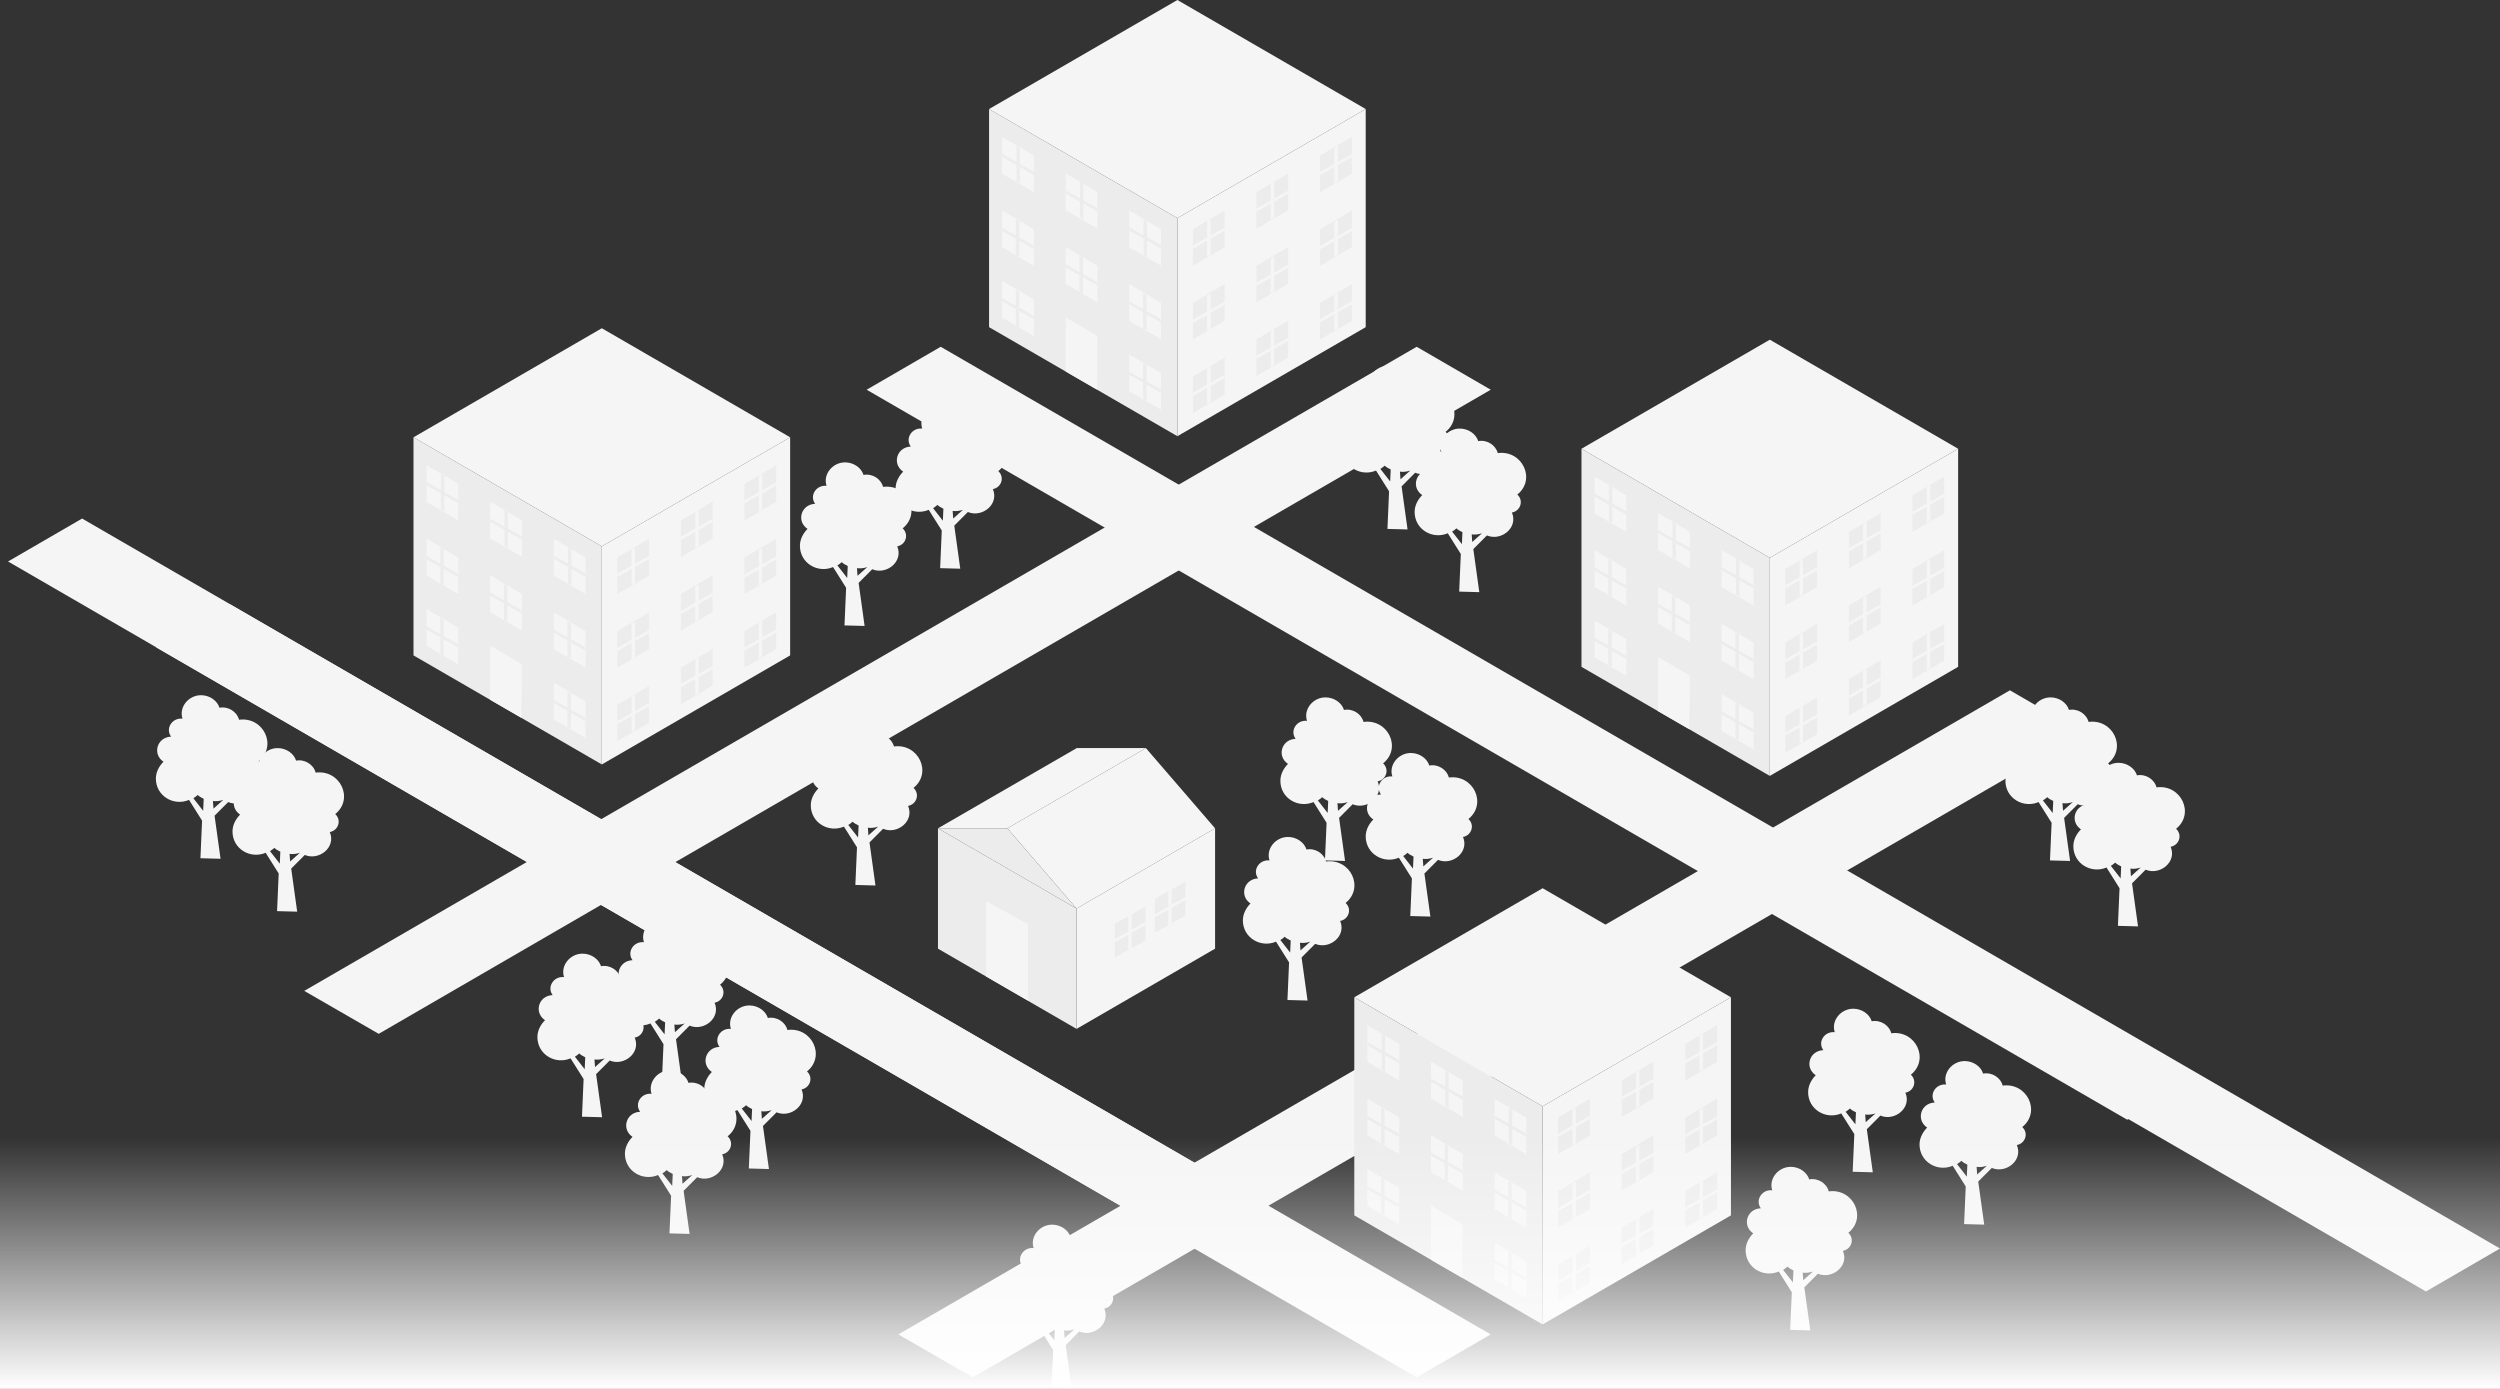 <svg width="1440" height="800" viewBox="0 0 1440 800" fill="none" xmlns="http://www.w3.org/2000/svg">
<rect x="0" y="0" width="1440" height="800" fill="#333333" stroke="none"/>
<path d="M218.136 595.487L175.238 570.753L346.091 471.818L388.743 496.552L218.136 595.487Z" fill="#F5F5F5"/>
<path d="M560.337 793.358L517.438 768.624L688.292 669.689L730.944 694.423L560.337 793.358Z" fill="#F5F5F5"/>
<path d="M713.933 298.682L671.281 323.416L1397.35 743.89L1440 719.156L713.933 298.682Z" fill="#F5F5F5"/>
<path d="M541.846 199.747L499.194 224.481L1225.26 644.955L1267.91 620.221L541.846 199.747Z" fill="#F5F5F5"/>
<path d="M132.586 348.15L89.934 372.883L816.001 793.357L858.653 768.624L132.586 348.15Z" fill="#F5F5F5"/>
<path d="M346.338 521.286L4.63 323.416L47.282 298.682L346.338 471.819L816.001 199.747L858.653 224.481L346.338 521.286Z" fill="#F5F5F5"/>
<path d="M688.046 719.156L346.338 521.286L388.99 496.552L688.046 669.688L1157.71 397.617L1200.36 422.351L688.046 719.156Z" fill="#F5F5F5"/>
<path d="M699.884 546.433L620.078 592.645V523.326L699.884 477.113V546.433Z" fill="#F5F5F5"/>
<path d="M540.272 546.433L620.078 592.645V523.326L540.272 477.113V546.433Z" fill="#ECECEC"/>
<path d="M699.884 477.114L620.078 523.326L580.232 477.114L660.039 430.901L699.884 477.114Z" fill="#F5F5F5"/>
<path d="M620.078 523.326L540.272 477.113H580.233L620.078 523.326Z" fill="#ECECEC"/>
<path d="M592.094 532.338L568.141 519.052V562.492L592.094 576.355V532.338Z" fill="#F5F5F5"/>
<path d="M642.189 531.991L659.808 522.171V541.696L642.189 551.516V531.991Z" fill="#ECECEC"/>
<path d="M649.904 536.585V527.486L651.862 526.33V535.485L659.923 530.952V532.685L651.862 537.269V546.317L649.904 547.473V538.382L641.843 542.967V541.118L649.904 536.585Z" fill="#F5F5F5"/>
<path d="M665.221 517.666L682.84 507.845V527.37L665.221 537.19V517.666Z" fill="#ECECEC"/>
<path d="M672.937 522.26V513.16L674.894 512.004V521.159L682.956 516.626V518.359L674.894 522.943V531.992L672.937 533.147V524.057L664.875 528.641V526.793L672.937 522.26Z" fill="#F5F5F5"/>
<path d="M580.233 477.114H540.272L620.193 430.901H660.039L580.233 477.114Z" fill="#F5F5F5"/>
<path d="M346.646 440.323V314.696L455.121 251.882V377.509L346.646 440.323Z" fill="#F5F5F5"/>
<path d="M238.171 251.882L346.646 314.696V440.323L238.171 377.509V251.882Z" fill="#ECECEC"/>
<path d="M428.824 278.735L447.138 267.9V289.099L428.824 299.777V278.735Z" fill="#ECECEC"/>
<path d="M263.998 278.735L245.685 267.9V289.099L263.998 299.777V278.735Z" fill="#F5F5F5"/>
<path d="M263.998 321.134L245.685 310.299V331.498L263.998 342.177V321.134Z" fill="#F5F5F5"/>
<path d="M263.998 361.649L245.685 350.813V372.013L263.998 382.691V361.649Z" fill="#F5F5F5"/>
<path d="M428.824 321.134L447.138 310.299V331.498L428.824 342.177V321.134Z" fill="#ECECEC"/>
<path d="M428.824 363.533L447.138 352.698V373.897L428.824 384.576V363.533Z" fill="#ECECEC"/>
<path d="M392.196 299.778L410.51 288.942V310.142L392.196 320.82V299.778Z" fill="#ECECEC"/>
<path d="M300.626 299.778L282.312 288.942V310.142L300.626 320.82V299.778Z" fill="#F5F5F5"/>
<path d="M300.626 342.177L282.312 331.341V352.541L300.626 363.219V342.177Z" fill="#F5F5F5"/>
<path d="M300.626 382.691L282.312 371.856V403.058L300.313 413.47L300.626 382.691Z" fill="#F5F5F5"/>
<path d="M392.196 342.177L410.51 331.341V352.541L392.196 363.219V342.177Z" fill="#ECECEC"/>
<path d="M392.196 384.576L410.51 373.74V394.94L392.196 405.618V384.576Z" fill="#ECECEC"/>
<path d="M355.568 321.134L373.882 310.299V331.498L355.568 342.177V321.134Z" fill="#ECECEC"/>
<path d="M363.803 325.835V316.508L365.803 315.324V324.707L374.038 320.061V321.837L365.803 326.536V335.81L363.803 336.995V327.677L355.568 332.376V330.481L363.803 325.835Z" fill="#F5F5F5"/>
<path d="M400.431 304.479V295.151L402.431 293.967V303.35L410.666 298.704V300.48L402.431 305.179V314.454L400.431 315.638V306.321L392.196 311.02V309.125L400.431 304.479Z" fill="#F5F5F5"/>
<path d="M437.059 283.436V274.109L439.059 272.925V282.308L447.294 277.662V279.438L439.059 284.137V293.411L437.059 294.595V285.278L428.824 289.977V288.082L437.059 283.436Z" fill="#F5F5F5"/>
<path d="M337.254 321.134L318.94 310.299V331.498L337.254 342.177V321.134Z" fill="#F5F5F5"/>
<path d="M337.254 363.533L318.94 352.698V373.897L337.254 384.576V363.533Z" fill="#F5F5F5"/>
<path d="M337.254 404.048L318.94 393.213V414.412L337.254 425.09V404.048Z" fill="#F5F5F5"/>
<path d="M355.568 363.533L373.882 352.698V373.897L355.568 384.576V363.533Z" fill="#ECECEC"/>
<path d="M329.175 325.835V316.508L327.175 315.324V324.707L318.94 320.061V321.837L327.175 326.536V335.81L329.175 336.995V327.677L337.411 332.376V330.481L329.175 325.835Z" fill="#ECECEC"/>
<path d="M328.862 368.234V358.907L326.862 357.723V367.106L318.627 362.46V364.236L326.862 368.935V378.21L328.862 379.394V370.076L337.098 374.775V372.881L328.862 368.234Z" fill="#ECECEC"/>
<path d="M328.862 408.749V399.422L326.862 398.238V407.621L318.627 402.974V404.751L326.862 409.45V418.724L328.862 419.908V410.591L337.098 415.29V413.395L328.862 408.749Z" fill="#ECECEC"/>
<path d="M292.548 304.479V295.151L290.548 293.967V303.35L282.313 298.704V300.48L290.548 305.179V314.454L292.548 315.638V306.321L300.783 311.02V309.125L292.548 304.479Z" fill="#ECECEC"/>
<path d="M292.235 346.878V337.551L290.235 336.366V345.749L281.999 341.103V342.879L290.235 347.579V356.853L292.235 358.037V348.72L300.47 353.419V351.524L292.235 346.878Z" fill="#ECECEC"/>
<path d="M255.92 283.436V274.109L253.92 272.925V282.308L245.685 277.662V279.438L253.92 284.137V293.411L255.92 294.595V285.278L264.155 289.977V288.082L255.92 283.436Z" fill="#ECECEC"/>
<path d="M255.607 325.835V316.508L253.607 315.324V324.707L245.372 320.061V321.837L253.607 326.536V335.81L255.607 336.995V327.677L263.842 332.376V330.481L255.607 325.835Z" fill="#ECECEC"/>
<path d="M255.607 366.35V357.023L253.607 355.839V365.222L245.372 360.575V362.352L253.607 367.051V376.325L255.607 377.509V368.192L263.842 372.891V370.996L255.607 366.35Z" fill="#ECECEC"/>
<path d="M363.803 368.548V359.221L365.803 358.037V367.42L374.038 362.774V364.55L365.803 369.249V378.524L363.803 379.708V370.39L355.568 375.089V373.195L363.803 368.548Z" fill="#F5F5F5"/>
<path d="M400.431 347.192V337.865L402.431 336.68V346.063L410.666 341.417V343.193L402.431 347.893V357.167L400.431 358.351V349.034L392.196 353.733V351.838L400.431 347.192Z" fill="#F5F5F5"/>
<path d="M437.059 326.149V316.822L439.059 315.638V325.021L447.294 320.375V322.151L439.059 326.85V336.124L437.059 337.309V327.991L428.824 332.69V330.796L437.059 326.149Z" fill="#F5F5F5"/>
<path d="M355.568 405.932L373.882 395.097V416.297L355.568 426.975V405.932Z" fill="#ECECEC"/>
<path d="M363.803 410.633V401.306L365.803 400.122V409.505L374.038 404.859V406.635L365.803 411.334V420.609L363.803 421.793V412.475L355.568 417.174V415.28L363.803 410.633Z" fill="#F5F5F5"/>
<path d="M400.431 389.277V379.95L402.431 378.766V388.149L410.666 383.502V385.279L402.431 389.978V399.252L400.431 400.436V391.119L392.196 395.818V393.923L400.431 389.277Z" fill="#F5F5F5"/>
<path d="M437.059 368.234V358.907L439.059 357.723V367.106L447.294 362.46V364.236L439.059 368.935V378.21L437.059 379.394V370.076L428.824 374.775V372.881L437.059 368.234Z" fill="#F5F5F5"/>
<path d="M346.646 314.696L238.171 251.882L346.646 189.069L455.12 251.882L346.646 314.696Z" fill="#F5F5F5"/>
<path d="M678.174 251.254V125.627L786.648 62.813V188.441L678.174 251.254Z" fill="#F5F5F5"/>
<path d="M569.699 62.813L678.174 125.627V251.254L569.699 188.441V62.813Z" fill="#ECECEC"/>
<path d="M760.351 89.666L778.665 78.831V100.031L760.351 110.709V89.666Z" fill="#ECECEC"/>
<path d="M595.526 89.666L577.212 78.831V100.031L595.526 110.709V89.666Z" fill="#F5F5F5"/>
<path d="M595.526 132.065L577.212 121.23V142.43L595.526 153.108V132.065Z" fill="#F5F5F5"/>
<path d="M595.526 172.58L577.212 161.745V182.944L595.526 193.623V172.58Z" fill="#F5F5F5"/>
<path d="M760.351 132.065L778.665 121.23V142.43L760.351 153.108V132.065Z" fill="#ECECEC"/>
<path d="M760.351 174.465L778.665 163.629V184.829L760.351 195.507V174.465Z" fill="#ECECEC"/>
<path d="M723.724 110.709L742.038 99.874V121.073L723.724 131.751V110.709Z" fill="#ECECEC"/>
<path d="M632.154 110.709L613.84 99.874V121.073L632.154 131.751V110.709Z" fill="#F5F5F5"/>
<path d="M632.154 153.108L613.84 142.273V163.472L632.154 174.151V153.108Z" fill="#F5F5F5"/>
<path d="M632.154 193.623L613.84 182.787V213.99L631.841 224.401L632.154 193.623Z" fill="#F5F5F5"/>
<path d="M723.724 153.108L742.038 142.273V163.472L723.724 174.151V153.108Z" fill="#ECECEC"/>
<path d="M723.724 195.507L742.038 184.672V205.871L723.724 216.55V195.507Z" fill="#ECECEC"/>
<path d="M687.096 132.065L705.41 121.23V142.43L687.096 153.108V132.065Z" fill="#ECECEC"/>
<path d="M695.331 136.767V127.439L697.331 126.255V135.638L705.566 130.992V132.768L697.331 137.467V146.742L695.331 147.926V138.608L687.096 143.308V141.413L695.331 136.767Z" fill="#F5F5F5"/>
<path d="M731.959 115.41V106.083L733.959 104.899V114.282L742.194 109.635V111.412L733.959 116.111V125.385L731.959 126.569V117.252L723.724 121.951V120.056L731.959 115.41Z" fill="#F5F5F5"/>
<path d="M768.587 94.368V85.04L770.587 83.856V93.239L778.822 88.593V90.369L770.587 95.068V104.343L768.587 105.527V96.209L760.352 100.908V99.014L768.587 94.368Z" fill="#F5F5F5"/>
<path d="M668.782 132.065L650.468 121.23V142.43L668.782 153.108V132.065Z" fill="#F5F5F5"/>
<path d="M668.782 174.465L650.468 163.629V184.829L668.782 195.507V174.465Z" fill="#F5F5F5"/>
<path d="M668.782 214.979L650.468 204.144V225.344L668.782 236.022V214.979Z" fill="#F5F5F5"/>
<path d="M687.096 174.465L705.41 163.629V184.829L687.096 195.507V174.465Z" fill="#ECECEC"/>
<path d="M660.703 136.767V127.439L658.703 126.255V135.638L650.468 130.992V132.768L658.703 137.467V146.742L660.703 147.926V138.608L668.938 143.308V141.413L660.703 136.767Z" fill="#ECECEC"/>
<path d="M660.39 179.166V169.838L658.39 168.654V178.037L650.155 173.391V175.167L658.39 179.866V189.141L660.39 190.325V181.008L668.625 185.707V183.812L660.39 179.166Z" fill="#ECECEC"/>
<path d="M660.39 219.68V210.353L658.39 209.169V218.552L650.155 213.906V215.682L658.39 220.381V229.656L660.39 230.84V221.522L668.625 226.221V224.327L660.39 219.68Z" fill="#ECECEC"/>
<path d="M624.075 115.41V106.083L622.075 104.899V114.282L613.84 109.635V111.412L622.075 116.111V125.385L624.075 126.569V117.252L632.311 121.951V120.056L624.075 115.41Z" fill="#ECECEC"/>
<path d="M623.762 157.809V148.482L621.762 147.298V156.681L613.527 152.034V153.811L621.762 158.51V167.784L623.762 168.968V159.651L631.998 164.35V162.455L623.762 157.809Z" fill="#ECECEC"/>
<path d="M587.448 94.368V85.04L585.448 83.856V93.239L577.213 88.593V90.369L585.448 95.068V104.343L587.448 105.527V96.209L595.683 100.908V99.014L587.448 94.368Z" fill="#ECECEC"/>
<path d="M587.134 136.767V127.439L585.134 126.255V135.638L576.899 130.992V132.768L585.134 137.467V146.742L587.134 147.926V138.608L595.37 143.308V141.413L587.134 136.767Z" fill="#ECECEC"/>
<path d="M587.134 177.281V167.954L585.134 166.77V176.153L576.899 171.507V173.283L585.134 177.982V187.256L587.134 188.441V179.123L595.37 183.822V181.928L587.134 177.281Z" fill="#ECECEC"/>
<path d="M695.331 179.48V170.153L697.331 168.968V178.351L705.566 173.705V175.481L697.331 180.18V189.455L695.331 190.639V181.322L687.096 186.021V184.126L695.331 179.48Z" fill="#F5F5F5"/>
<path d="M731.959 158.123V148.796L733.959 147.612V156.995L742.194 152.349V154.125L733.959 158.824V168.098L731.959 169.282V159.965L723.724 164.664V162.769L731.959 158.123Z" fill="#F5F5F5"/>
<path d="M768.587 137.081V127.753L770.587 126.569V135.952L778.822 131.306V133.082L770.587 137.781V147.056L768.587 148.24V138.923L760.352 143.622V141.727L768.587 137.081Z" fill="#F5F5F5"/>
<path d="M687.096 216.864L705.41 206.028V227.228L687.096 237.906V216.864Z" fill="#ECECEC"/>
<path d="M695.331 221.565V212.238L697.331 211.053V220.436L705.566 215.79V217.567L697.331 222.266V231.54L695.331 232.724V223.407L687.096 228.106V226.211L695.331 221.565Z" fill="#F5F5F5"/>
<path d="M731.959 200.208V190.881L733.959 189.697V199.08L742.194 194.434V196.21L733.959 200.909V210.183L731.959 211.368V202.05L723.724 206.749V204.855L731.959 200.208Z" fill="#F5F5F5"/>
<path d="M768.587 179.166V169.838L770.587 168.654V178.037L778.822 173.391V175.167L770.587 179.866V189.141L768.587 190.325V181.008L760.352 185.707V183.812L768.587 179.166Z" fill="#F5F5F5"/>
<path d="M678.174 125.627L569.699 62.813L678.174 0L786.648 62.813L678.174 125.627Z" fill="#F5F5F5"/>
<path d="M1019.41 446.918V321.291L1127.88 258.478V384.105L1019.41 446.918Z" fill="#F5F5F5"/>
<path d="M910.933 258.478L1019.41 321.291V446.918L910.933 384.105V258.478Z" fill="#ECECEC"/>
<path d="M1101.59 285.331L1119.9 274.495V295.695L1101.59 306.373V285.331Z" fill="#ECECEC"/>
<path d="M936.76 285.331L918.446 274.495V295.695L936.76 306.373V285.331Z" fill="#F5F5F5"/>
<path d="M936.76 327.73L918.446 316.894V338.094L936.76 348.772V327.73Z" fill="#F5F5F5"/>
<path d="M936.76 368.244L918.446 357.409V378.609L936.76 389.287V368.244Z" fill="#F5F5F5"/>
<path d="M1101.59 327.73L1119.9 316.894V338.094L1101.59 348.772V327.73Z" fill="#ECECEC"/>
<path d="M1101.59 370.129L1119.9 359.293V380.493L1101.59 391.171V370.129Z" fill="#ECECEC"/>
<path d="M1064.96 306.373L1083.27 295.538V316.737L1064.96 327.416V306.373Z" fill="#ECECEC"/>
<path d="M973.388 306.373L955.074 295.538V316.737L973.388 327.416V306.373Z" fill="#F5F5F5"/>
<path d="M973.388 348.772L955.074 337.937V359.136L973.388 369.815V348.772Z" fill="#F5F5F5"/>
<path d="M973.388 389.287L955.074 378.452V409.654L973.075 420.066L973.388 389.287Z" fill="#F5F5F5"/>
<path d="M1064.96 348.772L1083.27 337.937V359.136L1064.96 369.815V348.772Z" fill="#ECECEC"/>
<path d="M1064.96 391.171L1083.27 380.336V401.536L1064.96 412.214V391.171Z" fill="#ECECEC"/>
<path d="M1028.33 327.73L1046.64 316.894V338.094L1028.33 348.772V327.73Z" fill="#ECECEC"/>
<path d="M1036.56 332.431V323.104L1038.56 321.919V331.302L1046.8 326.656V328.432L1038.56 333.131V342.406L1036.56 343.59V334.273L1028.33 338.972V337.077L1036.56 332.431Z" fill="#F5F5F5"/>
<path d="M1073.19 311.074V301.747L1075.19 300.563V309.946L1083.43 305.3V307.076L1075.19 311.775V321.049L1073.19 322.234V312.916L1064.96 317.615V315.72L1073.19 311.074Z" fill="#F5F5F5"/>
<path d="M1109.82 290.032V280.705L1111.82 279.52V288.903L1120.05 284.257V286.033L1111.82 290.732V300.007L1109.82 301.191V291.874L1101.58 296.573V294.678L1109.82 290.032Z" fill="#F5F5F5"/>
<path d="M1010.02 327.73L991.702 316.894V338.094L1010.02 348.772V327.73Z" fill="#F5F5F5"/>
<path d="M1010.02 370.129L991.702 359.293V380.493L1010.02 391.171V370.129Z" fill="#F5F5F5"/>
<path d="M1010.02 410.643L991.702 399.808V421.008L1010.02 431.686V410.643Z" fill="#F5F5F5"/>
<path d="M1028.33 370.129L1046.64 359.293V380.493L1028.33 391.171V370.129Z" fill="#ECECEC"/>
<path d="M1001.94 332.431V323.104L999.937 321.919V331.302L991.701 326.656V328.432L999.937 333.131V342.406L1001.94 343.59V334.273L1010.17 338.972V337.077L1001.94 332.431Z" fill="#ECECEC"/>
<path d="M1001.62 374.83V365.503L999.624 364.318V373.701L991.388 369.055V370.832L999.624 375.531V384.805L1001.62 385.989V376.672L1009.86 381.371V379.476L1001.62 374.83Z" fill="#ECECEC"/>
<path d="M1001.62 415.345V406.017L999.624 404.833V414.216L991.388 409.57V411.346L999.624 416.045V425.32L1001.62 426.504V417.187L1009.86 421.886V419.991L1001.62 415.345Z" fill="#ECECEC"/>
<path d="M965.309 311.074V301.747L963.309 300.563V309.946L955.074 305.3V307.076L963.309 311.775V321.049L965.309 322.234V312.916L973.544 317.615V315.72L965.309 311.074Z" fill="#ECECEC"/>
<path d="M964.996 353.473V344.146L962.996 342.962V352.345L954.761 347.699V349.475L962.996 354.174V363.448L964.996 364.633V355.315L973.231 360.014V358.12L964.996 353.473Z" fill="#ECECEC"/>
<path d="M928.681 290.032V280.705L926.681 279.52V288.903L918.446 284.257V286.033L926.681 290.732V300.007L928.681 301.191V291.874L936.917 296.573V294.678L928.681 290.032Z" fill="#ECECEC"/>
<path d="M928.368 332.431V323.104L926.368 321.919V331.302L918.133 326.656V328.432L926.368 333.131V342.406L928.368 343.59V334.273L936.604 338.972V337.077L928.368 332.431Z" fill="#ECECEC"/>
<path d="M928.368 372.946V363.618L926.368 362.434V371.817L918.133 367.171V368.947L926.368 373.646V382.921L928.368 384.105V374.787L936.604 379.486V377.592L928.368 372.946Z" fill="#ECECEC"/>
<path d="M1036.56 375.144V365.817L1038.56 364.633V374.016L1046.8 369.369V371.146L1038.56 375.845V385.119L1036.56 386.303V376.986L1028.33 381.685V379.79L1036.56 375.144Z" fill="#F5F5F5"/>
<path d="M1073.19 353.787V344.46L1075.19 343.276V352.659L1083.43 348.013V349.789L1075.19 354.488V363.762L1073.19 364.947V355.629L1064.96 360.328V358.434L1073.19 353.787Z" fill="#F5F5F5"/>
<path d="M1109.82 332.745V323.418L1111.82 322.233V331.616L1120.05 326.97V328.747L1111.82 333.446V342.72L1109.82 343.904V334.587L1101.58 339.286V337.391L1109.82 332.745Z" fill="#F5F5F5"/>
<path d="M1028.33 412.528L1046.64 401.693V422.892L1028.33 433.57V412.528Z" fill="#ECECEC"/>
<path d="M1036.56 417.229V407.902L1038.56 406.718V416.101L1046.8 411.454V413.231L1038.56 417.93V427.204L1036.56 428.388V419.071L1028.33 423.77V421.875L1036.56 417.229Z" fill="#F5F5F5"/>
<path d="M1073.19 395.872V386.545L1075.19 385.361V394.744L1083.43 390.098V391.874L1075.19 396.573V405.848L1073.19 407.032V397.714L1064.96 402.413V400.519L1073.19 395.872Z" fill="#F5F5F5"/>
<path d="M1109.82 374.83V365.503L1111.82 364.318V373.701L1120.05 369.055V370.832L1111.82 375.531V384.805L1109.82 385.989V376.672L1101.58 381.371V379.476L1109.82 374.83Z" fill="#F5F5F5"/>
<path d="M1019.41 321.291L910.934 258.478L1019.41 195.664L1127.88 258.478L1019.41 321.291Z" fill="#F5F5F5"/>
<path d="M888.549 762.87V637.243L997.023 574.43V700.057L888.549 762.87Z" fill="#F5F5F5"/>
<path d="M780.074 574.43L888.549 637.243V762.87L780.074 700.057V574.43Z" fill="#ECECEC"/>
<path d="M970.726 601.283L989.04 590.447V611.647L970.726 622.325V601.283Z" fill="#ECECEC"/>
<path d="M805.901 601.283L787.587 590.447V611.647L805.901 622.325V601.283Z" fill="#F5F5F5"/>
<path d="M805.901 643.682L787.587 632.846V654.046L805.901 664.724V643.682Z" fill="#F5F5F5"/>
<path d="M805.901 684.196L787.587 673.361V694.561L805.901 705.239V684.196Z" fill="#F5F5F5"/>
<path d="M970.726 643.682L989.04 632.846V654.046L970.726 664.724V643.682Z" fill="#ECECEC"/>
<path d="M970.726 686.081L989.04 675.245V696.445L970.726 707.123V686.081Z" fill="#ECECEC"/>
<path d="M934.098 622.325L952.412 611.49V632.689L934.098 643.368V622.325Z" fill="#ECECEC"/>
<path d="M842.529 622.325L824.215 611.49V632.689L842.529 643.368V622.325Z" fill="#F5F5F5"/>
<path d="M842.529 664.724L824.215 653.889V675.088L842.529 685.767V664.724Z" fill="#F5F5F5"/>
<path d="M842.529 705.239L824.215 694.404V725.606L842.216 736.017L842.529 705.239Z" fill="#F5F5F5"/>
<path d="M934.098 664.724L952.412 653.889V675.088L934.098 685.767V664.724Z" fill="#ECECEC"/>
<path d="M934.098 707.123L952.412 696.288V717.487L934.098 728.166V707.123Z" fill="#ECECEC"/>
<path d="M897.471 643.682L915.785 632.846V654.046L897.471 664.724V643.682Z" fill="#ECECEC"/>
<path d="M905.706 648.383V639.056L907.706 637.871V647.254L915.941 642.608V644.384L907.706 649.083V658.358L905.706 659.542V650.225L897.471 654.924V653.029L905.706 648.383Z" fill="#F5F5F5"/>
<path d="M942.334 627.026V617.699L944.334 616.515V625.898L952.569 621.252V623.028L944.334 627.727V637.001L942.334 638.185V628.868L934.099 633.567V631.672L942.334 627.026Z" fill="#F5F5F5"/>
<path d="M978.961 605.984V596.656L980.961 595.472V604.855L989.196 600.209V601.985L980.961 606.684V615.959L978.961 617.143V607.825L970.726 612.525V610.63L978.961 605.984Z" fill="#F5F5F5"/>
<path d="M879.157 643.682L860.843 632.846V654.046L879.157 664.724V643.682Z" fill="#F5F5F5"/>
<path d="M879.157 686.081L860.843 675.245V696.445L879.157 707.123V686.081Z" fill="#F5F5F5"/>
<path d="M879.157 726.595L860.843 715.76V736.96L879.157 747.638V726.595Z" fill="#F5F5F5"/>
<path d="M897.471 686.081L915.785 675.245V696.445L897.471 707.123V686.081Z" fill="#ECECEC"/>
<path d="M871.078 648.383V639.056L869.078 637.871V647.254L860.843 642.608V644.384L869.078 649.083V658.358L871.078 659.542V650.225L879.313 654.924V653.029L871.078 648.383Z" fill="#ECECEC"/>
<path d="M870.765 690.782V681.455L868.765 680.271V689.654L860.53 685.007V686.784L868.765 691.483V700.757L870.765 701.941V692.624L879 697.323V695.428L870.765 690.782Z" fill="#ECECEC"/>
<path d="M870.765 731.297V721.97L868.765 720.785V730.168L860.53 725.522V727.298L868.765 731.997V741.272L870.765 742.456V733.139L879 737.838V735.943L870.765 731.297Z" fill="#ECECEC"/>
<path d="M834.45 627.026V617.699L832.45 616.515V625.898L824.215 621.252V623.028L832.45 627.727V637.001L834.45 638.185V628.868L842.686 633.567V631.672L834.45 627.026Z" fill="#ECECEC"/>
<path d="M834.137 669.425V660.098L832.137 658.914V668.297L823.902 663.651V665.427L832.137 670.126V679.4L834.137 680.585V671.267L842.373 675.966V674.072L834.137 669.425Z" fill="#ECECEC"/>
<path d="M797.822 605.984V596.656L795.822 595.472V604.855L787.587 600.209V601.985L795.822 606.684V615.959L797.822 617.143V607.825L806.058 612.525V610.63L797.822 605.984Z" fill="#ECECEC"/>
<path d="M797.509 648.383V639.056L795.509 637.871V647.254L787.274 642.608V644.384L795.509 649.083V658.358L797.509 659.542V650.225L805.745 654.924V653.029L797.509 648.383Z" fill="#ECECEC"/>
<path d="M797.509 688.898V679.57L795.509 678.386V687.769L787.274 683.123V684.899L795.509 689.598V698.873L797.509 700.057V690.739L805.745 695.438V693.544L797.509 688.898Z" fill="#ECECEC"/>
<path d="M905.706 691.096V681.769L907.706 680.585V689.968L915.941 685.321V687.098L907.706 691.797V701.071L905.706 702.255V692.938L897.471 697.637V695.742L905.706 691.096Z" fill="#F5F5F5"/>
<path d="M942.334 669.739V660.412L944.334 659.228V668.611L952.569 663.965V665.741L944.334 670.44V679.714L942.334 680.899V671.581L934.099 676.28V674.386L942.334 669.739Z" fill="#F5F5F5"/>
<path d="M978.961 648.697V639.37L980.961 638.186V647.569L989.196 642.922V644.699L980.961 649.398V658.672L978.961 659.856V650.539L970.726 655.238V653.343L978.961 648.697Z" fill="#F5F5F5"/>
<path d="M897.471 728.48L915.785 717.645V738.844L897.471 749.522V728.48Z" fill="#ECECEC"/>
<path d="M905.706 733.181V723.854L907.706 722.67V732.053L915.941 727.406V729.183L907.706 733.882V743.156L905.706 744.34V735.023L897.471 739.722V737.827L905.706 733.181Z" fill="#F5F5F5"/>
<path d="M942.334 711.824V702.497L944.334 701.313V710.696L952.569 706.05V707.826L944.334 712.525V721.8L942.334 722.984V713.666L934.099 718.365V716.471L942.334 711.824Z" fill="#F5F5F5"/>
<path d="M978.961 690.782V681.455L980.961 680.271V689.654L989.196 685.007V686.784L980.961 691.483V700.757L978.961 701.941V692.624L970.726 697.323V695.428L978.961 690.782Z" fill="#F5F5F5"/>
<path d="M888.549 637.243L780.074 574.43L888.549 511.616L997.023 574.43L888.549 637.243Z" fill="#F5F5F5"/>
<path fill-rule="evenodd" clip-rule="evenodd" d="M531.193 246.857C529.002 240.262 534.637 233.352 541.837 233.352C546.846 233.352 551.229 236.493 552.481 240.576C557.49 239.634 562.499 242.774 563.751 247.485C577.839 245.601 585.978 262.561 575.021 271.354C578.778 274.809 576.9 280.776 571.891 281.719C575.648 290.513 565.63 298.364 557.49 294.909L549.664 302.761L553.107 327.573L541.524 327.258L542.463 305.588L534.95 293.653C526.184 297.422 515.854 291.455 515.854 281.405C515.854 277.636 517.732 274.181 520.236 271.668C513.662 267.272 516.48 257.535 524.619 257.221C521.175 252.51 525.245 246.229 531.193 246.857ZM554.673 293.653C552.794 294.281 550.603 294.595 548.725 294.281L549.038 298.678L554.673 293.653ZM543.403 293.025C542.15 292.397 540.898 291.769 539.959 290.827C539.333 291.455 538.394 292.083 537.455 292.711L543.09 299.935L543.403 293.025Z" fill="#F5F5F5"/>
<path fill-rule="evenodd" clip-rule="evenodd" d="M752.838 415.197C750.647 408.602 756.282 401.693 763.482 401.693C768.491 401.693 772.874 404.833 774.126 408.916C779.135 407.974 784.144 411.115 785.396 415.826C799.484 413.941 807.623 430.901 796.666 439.695C800.423 443.149 798.545 449.117 793.536 450.059C797.293 458.853 787.275 466.704 779.135 463.25L771.309 471.101L774.752 495.913L763.169 495.599L764.108 473.928L756.595 461.993C747.829 465.762 737.499 459.795 737.499 449.745C737.499 445.976 739.377 442.521 741.881 440.009C735.307 435.612 738.125 425.876 746.264 425.562C742.821 420.851 746.89 414.569 752.838 415.197ZM776.318 461.993C774.439 462.622 772.248 462.936 770.37 462.622L770.683 467.019L776.318 461.993ZM765.048 461.365C763.795 460.737 762.543 460.109 761.604 459.167C760.978 459.795 760.039 460.423 759.1 461.051L764.735 468.275L765.048 461.365Z" fill="#F5F5F5"/>
<path fill-rule="evenodd" clip-rule="evenodd" d="M788.84 224.244C786.648 217.649 792.283 210.739 799.484 210.739C804.493 210.739 808.876 213.88 810.128 217.963C815.137 217.021 820.146 220.161 821.398 224.872C835.485 222.988 843.625 239.948 832.668 248.741C836.425 252.196 834.546 258.164 829.537 259.106C833.294 267.9 823.276 275.751 815.137 272.297L807.31 280.148L810.754 304.96L799.171 304.646L800.11 282.975L792.597 271.04C783.831 274.809 773.5 268.842 773.5 258.792C773.5 255.023 775.378 251.568 777.883 249.056C771.309 244.659 774.126 234.923 782.266 234.608C778.822 229.897 782.892 223.616 788.84 224.244ZM812.319 271.04C810.441 271.668 808.249 271.983 806.371 271.668L806.684 276.065L812.319 271.04ZM801.049 270.412C799.797 269.784 798.545 269.156 797.605 268.214C796.979 268.842 796.04 269.47 795.101 270.098L800.736 277.322L801.049 270.412Z" fill="#F5F5F5"/>
<path fill-rule="evenodd" clip-rule="evenodd" d="M1170.46 415.197C1168.27 408.602 1173.9 401.693 1181.1 401.693C1186.11 401.693 1190.49 404.833 1191.74 408.916C1196.75 407.974 1201.76 411.115 1203.02 415.826C1217.1 413.941 1225.24 430.901 1214.29 439.695C1218.04 443.149 1216.16 449.117 1211.15 450.059C1214.91 458.853 1204.89 466.704 1196.75 463.25L1188.93 471.101L1192.37 495.913L1180.79 495.599L1181.73 473.928L1174.21 461.993C1165.45 465.762 1155.12 459.795 1155.12 449.745C1155.12 445.976 1157 442.521 1159.5 440.009C1152.93 435.612 1155.74 425.876 1163.88 425.562C1160.44 420.851 1164.51 414.569 1170.46 415.197ZM1193.94 461.993C1192.06 462.622 1189.87 462.936 1187.99 462.622L1188.3 467.019L1193.94 461.993ZM1182.67 461.365C1181.41 460.737 1180.16 460.109 1179.22 459.167C1178.6 459.795 1177.66 460.423 1176.72 461.051L1182.35 468.275L1182.67 461.365Z" fill="#F5F5F5"/>
<path fill-rule="evenodd" clip-rule="evenodd" d="M1120.99 624.68C1118.8 618.085 1124.44 611.175 1131.64 611.175C1136.65 611.175 1141.03 614.316 1142.28 618.399C1147.29 617.457 1152.3 620.598 1153.55 625.309C1167.64 623.424 1175.78 640.384 1164.82 649.178C1168.58 652.632 1166.7 658.6 1161.69 659.542C1165.45 668.336 1155.43 676.187 1147.29 672.733L1139.46 680.584L1142.91 705.396L1131.33 705.082L1132.26 683.411L1124.75 671.476C1115.99 675.245 1105.65 669.278 1105.65 659.228C1105.65 655.459 1107.53 652.004 1110.04 649.492C1103.46 645.095 1106.28 635.359 1114.42 635.045C1110.98 630.334 1115.05 624.052 1120.99 624.68ZM1144.47 671.476C1142.6 672.105 1140.4 672.419 1138.53 672.105L1138.84 676.502L1144.47 671.476ZM1133.2 670.848C1131.95 670.22 1130.7 669.592 1129.76 668.65C1129.13 669.278 1128.19 669.906 1127.26 670.534L1132.89 677.758L1133.2 670.848Z" fill="#F5F5F5"/>
<path fill-rule="evenodd" clip-rule="evenodd" d="M1020.82 685.61C1018.62 679.014 1024.26 672.105 1031.46 672.105C1036.47 672.105 1040.85 675.245 1042.1 679.328C1047.11 678.386 1052.12 681.527 1053.37 686.238C1067.46 684.353 1075.6 701.313 1064.64 710.107C1068.4 713.562 1066.52 719.529 1061.51 720.471C1065.27 729.265 1055.25 737.117 1047.11 733.662L1039.29 741.514L1042.73 766.325L1031.15 766.011L1032.09 744.34L1024.57 732.406C1015.81 736.174 1005.48 730.207 1005.48 720.157C1005.48 716.388 1007.35 712.933 1009.86 710.421C1003.28 706.024 1006.1 696.288 1014.24 695.974C1010.8 691.263 1014.87 684.981 1020.82 685.61ZM1044.3 732.406C1042.42 733.034 1040.23 733.348 1038.35 733.034L1038.66 737.431L1044.3 732.406ZM1033.03 731.778C1031.77 731.149 1030.52 730.521 1029.58 729.579C1028.96 730.207 1028.02 730.835 1027.08 731.463L1032.71 738.687L1033.03 731.778Z" fill="#F5F5F5"/>
<path fill-rule="evenodd" clip-rule="evenodd" d="M595.37 718.901C593.179 712.305 598.814 705.396 606.014 705.396C611.023 705.396 615.406 708.537 616.658 712.619C621.667 711.677 626.676 714.818 627.928 719.529C642.016 717.645 650.155 734.604 639.198 743.398C642.955 746.853 641.077 752.82 636.068 753.762C639.824 762.556 629.806 770.408 621.667 766.953L613.841 774.805L617.284 799.616L605.701 799.302L606.64 777.631L599.127 765.697C590.361 769.466 580.03 763.498 580.03 753.448C580.03 749.679 581.909 746.225 584.413 743.712C577.839 739.315 580.656 729.579 588.796 729.265C585.352 724.554 589.422 718.273 595.37 718.901ZM618.849 765.697C616.971 766.325 614.78 766.639 612.901 766.325L613.214 770.722L618.849 765.697ZM607.579 765.069C606.327 764.441 605.075 763.812 604.136 762.87C603.51 763.498 602.57 764.127 601.631 764.755L607.266 771.978L607.579 765.069Z" fill="#F5F5F5"/>
<path fill-rule="evenodd" clip-rule="evenodd" d="M370.908 542.709C368.716 536.113 374.351 529.204 381.552 529.204C386.561 529.204 390.943 532.345 392.196 536.428C397.205 535.485 402.213 538.626 403.466 543.337C417.553 541.453 425.693 558.412 414.736 567.206C418.492 570.661 416.614 576.628 411.605 577.57C415.362 586.364 405.344 594.216 397.205 590.761L389.378 598.613L392.822 623.424L381.239 623.11L382.178 601.44L374.664 589.505C365.899 593.274 355.568 587.306 355.568 577.256C355.568 573.488 357.446 570.033 359.951 567.52C353.376 563.123 356.194 553.387 364.333 553.073C360.89 548.362 364.96 542.081 370.908 542.709ZM394.387 589.505C392.509 590.133 390.317 590.447 388.439 590.133L388.752 594.53L394.387 589.505ZM383.117 588.877C381.865 588.249 380.612 587.621 379.673 586.678C379.047 587.306 378.108 587.935 377.169 588.563L382.804 595.786L383.117 588.877Z" fill="#F5F5F5"/>
<path fill-rule="evenodd" clip-rule="evenodd" d="M482.356 429.33C480.165 422.735 485.8 415.826 493 415.826C498.009 415.826 502.392 418.966 503.644 423.049C508.653 422.107 513.662 425.248 514.914 429.959C529.002 428.074 537.142 445.034 526.185 453.828C529.941 457.282 528.063 463.25 523.054 464.192C526.811 472.986 516.793 480.838 508.653 477.383L500.827 485.234L504.27 510.046L492.687 509.732L493.627 488.061L486.113 476.127C477.348 479.895 467.017 473.928 467.017 463.878C467.017 460.109 468.895 456.654 471.399 454.142C464.825 449.745 467.643 440.009 475.782 439.695C472.339 434.984 476.408 428.702 482.356 429.33ZM505.836 476.127C503.957 476.755 501.766 477.069 499.888 476.755L500.201 481.152L505.836 476.127ZM494.566 475.498C493.313 474.87 492.061 474.242 491.122 473.3C490.496 473.928 489.557 474.556 488.618 475.184L494.253 482.408L494.566 475.498Z" fill="#F5F5F5"/>
<path fill-rule="evenodd" clip-rule="evenodd" d="M476.095 279.834C473.904 273.239 479.539 266.329 486.739 266.329C491.748 266.329 496.131 269.47 497.383 273.553C502.392 272.611 507.401 275.751 508.653 280.462C522.741 278.578 530.88 295.538 519.923 304.332C523.68 307.786 521.802 313.754 516.793 314.696C520.549 323.49 510.532 331.341 502.392 327.887L494.566 335.738L498.009 360.55L486.426 360.236L487.365 338.565L479.852 326.63C471.086 330.399 460.755 324.432 460.755 314.382C460.755 310.613 462.634 307.158 465.138 304.646C458.564 300.249 461.381 290.513 469.521 290.198C466.077 285.487 470.147 279.206 476.095 279.834ZM499.575 326.63C497.696 327.258 495.505 327.573 493.626 327.258L493.939 331.655L499.575 326.63ZM488.304 326.002C487.052 325.374 485.8 324.746 484.861 323.804C484.235 324.432 483.296 325.06 482.356 325.688L487.991 332.912L488.304 326.002Z" fill="#F5F5F5"/>
<path fill-rule="evenodd" clip-rule="evenodd" d="M801.988 447.232C799.797 440.637 805.432 433.727 812.632 433.727C817.641 433.727 822.024 436.868 823.276 440.951C828.285 440.009 833.294 443.149 834.546 447.86C848.634 445.976 856.773 462.936 845.816 471.73C849.573 475.184 847.695 481.152 842.686 482.094C846.442 490.888 836.425 498.739 828.285 495.285L820.459 503.136L823.902 527.948L812.319 527.634L813.258 505.963L805.745 494.028C796.979 497.797 786.648 491.83 786.648 481.78C786.648 478.011 788.527 474.556 791.031 472.044C784.457 467.647 787.275 457.911 795.414 457.597C791.97 452.886 796.04 446.604 801.988 447.232ZM825.468 494.028C823.589 494.657 821.398 494.971 819.52 494.657L819.833 499.053L825.468 494.028ZM814.198 493.4C812.945 492.772 811.693 492.144 810.754 491.202C810.128 491.83 809.189 492.458 808.249 493.086L813.884 500.31L814.198 493.4Z" fill="#F5F5F5"/>
<path fill-rule="evenodd" clip-rule="evenodd" d="M731.237 495.599C729.046 489.003 734.681 482.094 741.881 482.094C746.89 482.094 751.273 485.234 752.525 489.317C757.534 488.375 762.543 491.516 763.795 496.227C777.883 494.342 786.022 511.302 775.065 520.096C778.822 523.551 776.944 529.518 771.935 530.46C775.691 539.254 765.674 547.106 757.534 543.651L749.708 551.503L753.151 576.314L741.568 576L742.507 554.329L734.994 542.395C726.228 546.164 715.897 540.196 715.897 530.146C715.897 526.377 717.776 522.923 720.28 520.41C713.706 516.013 716.524 506.277 724.663 505.963C721.219 501.252 725.289 494.971 731.237 495.599ZM754.717 542.395C752.838 543.023 750.647 543.337 748.769 543.023L749.082 547.42L754.717 542.395ZM743.447 541.767C742.194 541.138 740.942 540.51 740.003 539.568C739.377 540.196 738.438 540.824 737.498 541.453L743.133 548.676L743.447 541.767Z" fill="#F5F5F5"/>
<path fill-rule="evenodd" clip-rule="evenodd" d="M1056.82 594.53C1054.63 587.935 1060.26 581.025 1067.46 581.025C1072.47 581.025 1076.85 584.166 1078.11 588.249C1083.11 587.306 1088.12 590.447 1089.38 595.158C1103.46 593.274 1111.6 610.233 1100.65 619.027C1104.4 622.482 1102.52 628.449 1097.51 629.391C1101.27 638.185 1091.25 646.037 1083.11 642.582L1075.29 650.434L1078.73 675.245L1067.15 674.931L1068.09 653.261L1060.57 641.326C1051.81 645.095 1041.48 639.128 1041.48 629.077C1041.48 625.309 1043.36 621.854 1045.86 619.341C1039.29 614.944 1042.1 605.208 1050.24 604.894C1046.8 600.183 1050.87 593.902 1056.82 594.53ZM1080.3 641.326C1078.42 641.954 1076.23 642.268 1074.35 641.954L1074.66 646.351L1080.3 641.326ZM1069.03 640.698C1067.77 640.07 1066.52 639.442 1065.58 638.499C1064.96 639.128 1064.02 639.756 1063.08 640.384L1068.71 647.607L1069.03 640.698Z" fill="#F5F5F5"/>
<path fill-rule="evenodd" clip-rule="evenodd" d="M1209.59 452.886C1207.4 446.29 1213.03 439.381 1220.23 439.381C1225.24 439.381 1229.63 442.521 1230.88 446.604C1235.89 445.662 1240.9 448.803 1242.15 453.514C1256.23 451.629 1264.37 468.589 1253.42 477.383C1257.17 480.838 1255.3 486.805 1250.29 487.747C1254.04 496.541 1244.03 504.393 1235.89 500.938L1228.06 508.79L1231.5 533.601L1219.92 533.287L1220.86 511.616L1213.35 499.682C1204.58 503.45 1194.25 497.483 1194.25 487.433C1194.25 483.664 1196.13 480.209 1198.63 477.697C1192.06 473.3 1194.88 463.564 1203.02 463.25C1199.57 458.539 1203.64 452.257 1209.59 452.886ZM1233.07 499.682C1231.19 500.31 1229 500.624 1227.12 500.31L1227.43 504.707L1233.07 499.682ZM1221.8 499.053C1220.55 498.425 1219.29 497.797 1218.35 496.855C1217.73 497.483 1216.79 498.111 1215.85 498.739L1221.49 505.963L1221.8 499.053Z" fill="#F5F5F5"/>
<path fill-rule="evenodd" clip-rule="evenodd" d="M830.163 260.362C827.972 253.767 833.607 246.857 840.807 246.857C845.816 246.857 850.199 249.998 851.451 254.081C856.46 253.138 861.469 256.279 862.721 260.99C876.809 259.106 884.948 276.065 873.991 284.859C877.748 288.314 875.87 294.281 870.861 295.223C874.617 304.017 864.599 311.869 856.46 308.414L848.633 316.266L852.077 341.077L840.494 340.763L841.433 319.093L833.92 307.158C825.154 310.927 814.823 304.96 814.823 294.909C814.823 291.141 816.702 287.686 819.206 285.173C812.632 280.776 815.449 271.04 823.589 270.726C820.145 266.015 824.215 259.734 830.163 260.362ZM853.642 307.158C851.764 307.786 849.573 308.1 847.694 307.786L848.007 312.183L853.642 307.158ZM842.372 306.53C841.12 305.902 839.868 305.274 838.929 304.331C838.303 304.96 837.363 305.588 836.424 306.216L842.059 313.439L842.372 306.53Z" fill="#F5F5F5"/>
<path fill-rule="evenodd" clip-rule="evenodd" d="M324.888 562.809C322.697 556.214 328.332 549.304 335.532 549.304C340.541 549.304 344.924 552.445 346.176 556.528C351.185 555.586 356.194 558.726 357.446 563.437C371.534 561.553 379.673 578.513 368.716 587.306C372.473 590.761 370.595 596.729 365.586 597.671C369.342 606.465 359.325 614.316 351.185 610.862L343.359 618.713L346.802 643.525L335.219 643.211L336.158 621.54L328.645 609.605C319.879 613.374 309.548 607.407 309.548 597.357C309.548 593.588 311.427 590.133 313.931 587.621C307.357 583.224 310.174 573.488 318.314 573.173C314.87 568.462 318.94 562.181 324.888 562.809ZM348.368 609.605C346.489 610.233 344.298 610.548 342.419 610.233L342.732 614.63L348.368 609.605ZM337.097 608.977C335.845 608.349 334.593 607.721 333.654 606.779C333.028 607.407 332.088 608.035 331.149 608.663L336.784 615.887L337.097 608.977Z" fill="#F5F5F5"/>
<path fill-rule="evenodd" clip-rule="evenodd" d="M420.997 592.646C418.806 586.05 424.441 579.141 431.641 579.141C436.65 579.141 441.033 582.281 442.285 586.364C447.294 585.422 452.303 588.563 453.555 593.274C467.643 591.389 475.782 608.349 464.825 617.143C468.582 620.598 466.703 626.565 461.695 627.507C465.451 636.301 455.433 644.153 447.294 640.698L439.467 648.55L442.911 673.361L431.328 673.047L432.267 651.376L424.754 639.442C415.988 643.21 405.657 637.243 405.657 627.193C405.657 623.424 407.536 619.969 410.04 617.457C403.466 613.06 406.283 603.324 414.423 603.01C410.979 598.299 415.049 592.017 420.997 592.646ZM444.476 639.442C442.598 640.07 440.407 640.384 438.528 640.07L438.841 644.467L444.476 639.442ZM433.206 638.813C431.954 638.185 430.702 637.557 429.763 636.615C429.137 637.243 428.197 637.871 427.258 638.499L432.893 645.723L433.206 638.813Z" fill="#F5F5F5"/>
<path fill-rule="evenodd" clip-rule="evenodd" d="M105.122 413.941C102.93 407.346 108.565 400.436 115.766 400.436C120.775 400.436 125.158 403.577 126.41 407.66C131.419 406.718 136.428 409.858 137.68 414.569C151.767 412.685 159.907 429.644 148.95 438.438C152.707 441.893 150.828 447.86 145.819 448.803C149.576 457.596 139.558 465.448 131.419 461.993L123.592 469.845L127.036 494.656L115.453 494.342L116.392 472.672L108.879 460.737C100.113 464.506 89.782 458.539 89.782 448.488C89.782 444.72 91.66 441.265 94.165 438.752C87.591 434.355 90.408 424.619 98.548 424.305C95.104 419.594 99.174 413.313 105.122 413.941ZM128.601 460.737C126.723 461.365 124.531 461.679 122.653 461.365L122.966 465.762L128.601 460.737ZM117.331 460.109C116.079 459.481 114.827 458.853 113.887 457.911C113.261 458.539 112.322 459.167 111.383 459.795L117.018 467.018L117.331 460.109Z" fill="#F5F5F5"/>
<path fill-rule="evenodd" clip-rule="evenodd" d="M149.263 444.406C147.072 437.81 152.707 430.901 159.907 430.901C164.916 430.901 169.299 434.041 170.551 438.124C175.56 437.182 180.569 440.323 181.821 445.034C195.909 443.149 204.048 460.109 193.091 468.903C196.848 472.358 194.969 478.325 189.96 479.267C193.717 488.061 183.699 495.913 175.56 492.458L167.733 500.31L171.177 525.121L159.594 524.807L160.533 503.136L153.02 491.202C144.254 494.971 133.923 489.003 133.923 478.953C133.923 475.184 135.801 471.73 138.306 469.217C131.732 464.82 134.549 455.084 142.689 454.77C139.245 450.059 143.315 443.778 149.263 444.406ZM172.742 491.202C170.864 491.83 168.673 492.144 166.794 491.83L167.107 496.227L172.742 491.202ZM161.472 490.574C160.22 489.945 158.968 489.317 158.029 488.375C157.402 489.003 156.463 489.631 155.524 490.26L161.159 497.483L161.472 490.574Z" fill="#F5F5F5"/>
<path fill-rule="evenodd" clip-rule="evenodd" d="M375.291 630.02C373.099 623.424 378.734 616.515 385.934 616.515C390.943 616.515 395.326 619.655 396.578 623.738C401.587 622.796 406.596 625.937 407.849 630.648C421.936 628.763 430.076 645.723 419.119 654.517C422.875 657.972 420.997 663.939 415.988 664.881C419.745 673.675 409.727 681.527 401.587 678.072L393.761 685.924L397.205 710.735L385.621 710.421L386.561 688.75L379.047 676.816C370.282 680.585 359.951 674.617 359.951 664.567C359.951 660.798 361.829 657.343 364.333 654.831C357.759 650.434 360.577 640.698 368.716 640.384C365.273 635.673 369.342 629.391 375.291 630.02ZM398.77 676.816C396.891 677.444 394.7 677.758 392.822 677.444L393.135 681.841L398.77 676.816ZM387.5 676.188C386.248 675.559 384.995 674.931 384.056 673.989C383.43 674.617 382.491 675.245 381.552 675.873L387.187 683.097L387.5 676.188Z" fill="#F5F5F5"/>
<rect width="1440" height="800" fill="url(#paint0_linear)"/>
<defs>
<linearGradient id="paint0_linear" x1="720" y1="655.344" x2="720" y2="800" gradientUnits="userSpaceOnUse">
<stop stop-color="white" stop-opacity="0"/>
<stop offset="1" stop-color="white"/>
</linearGradient>
</defs>
</svg>
